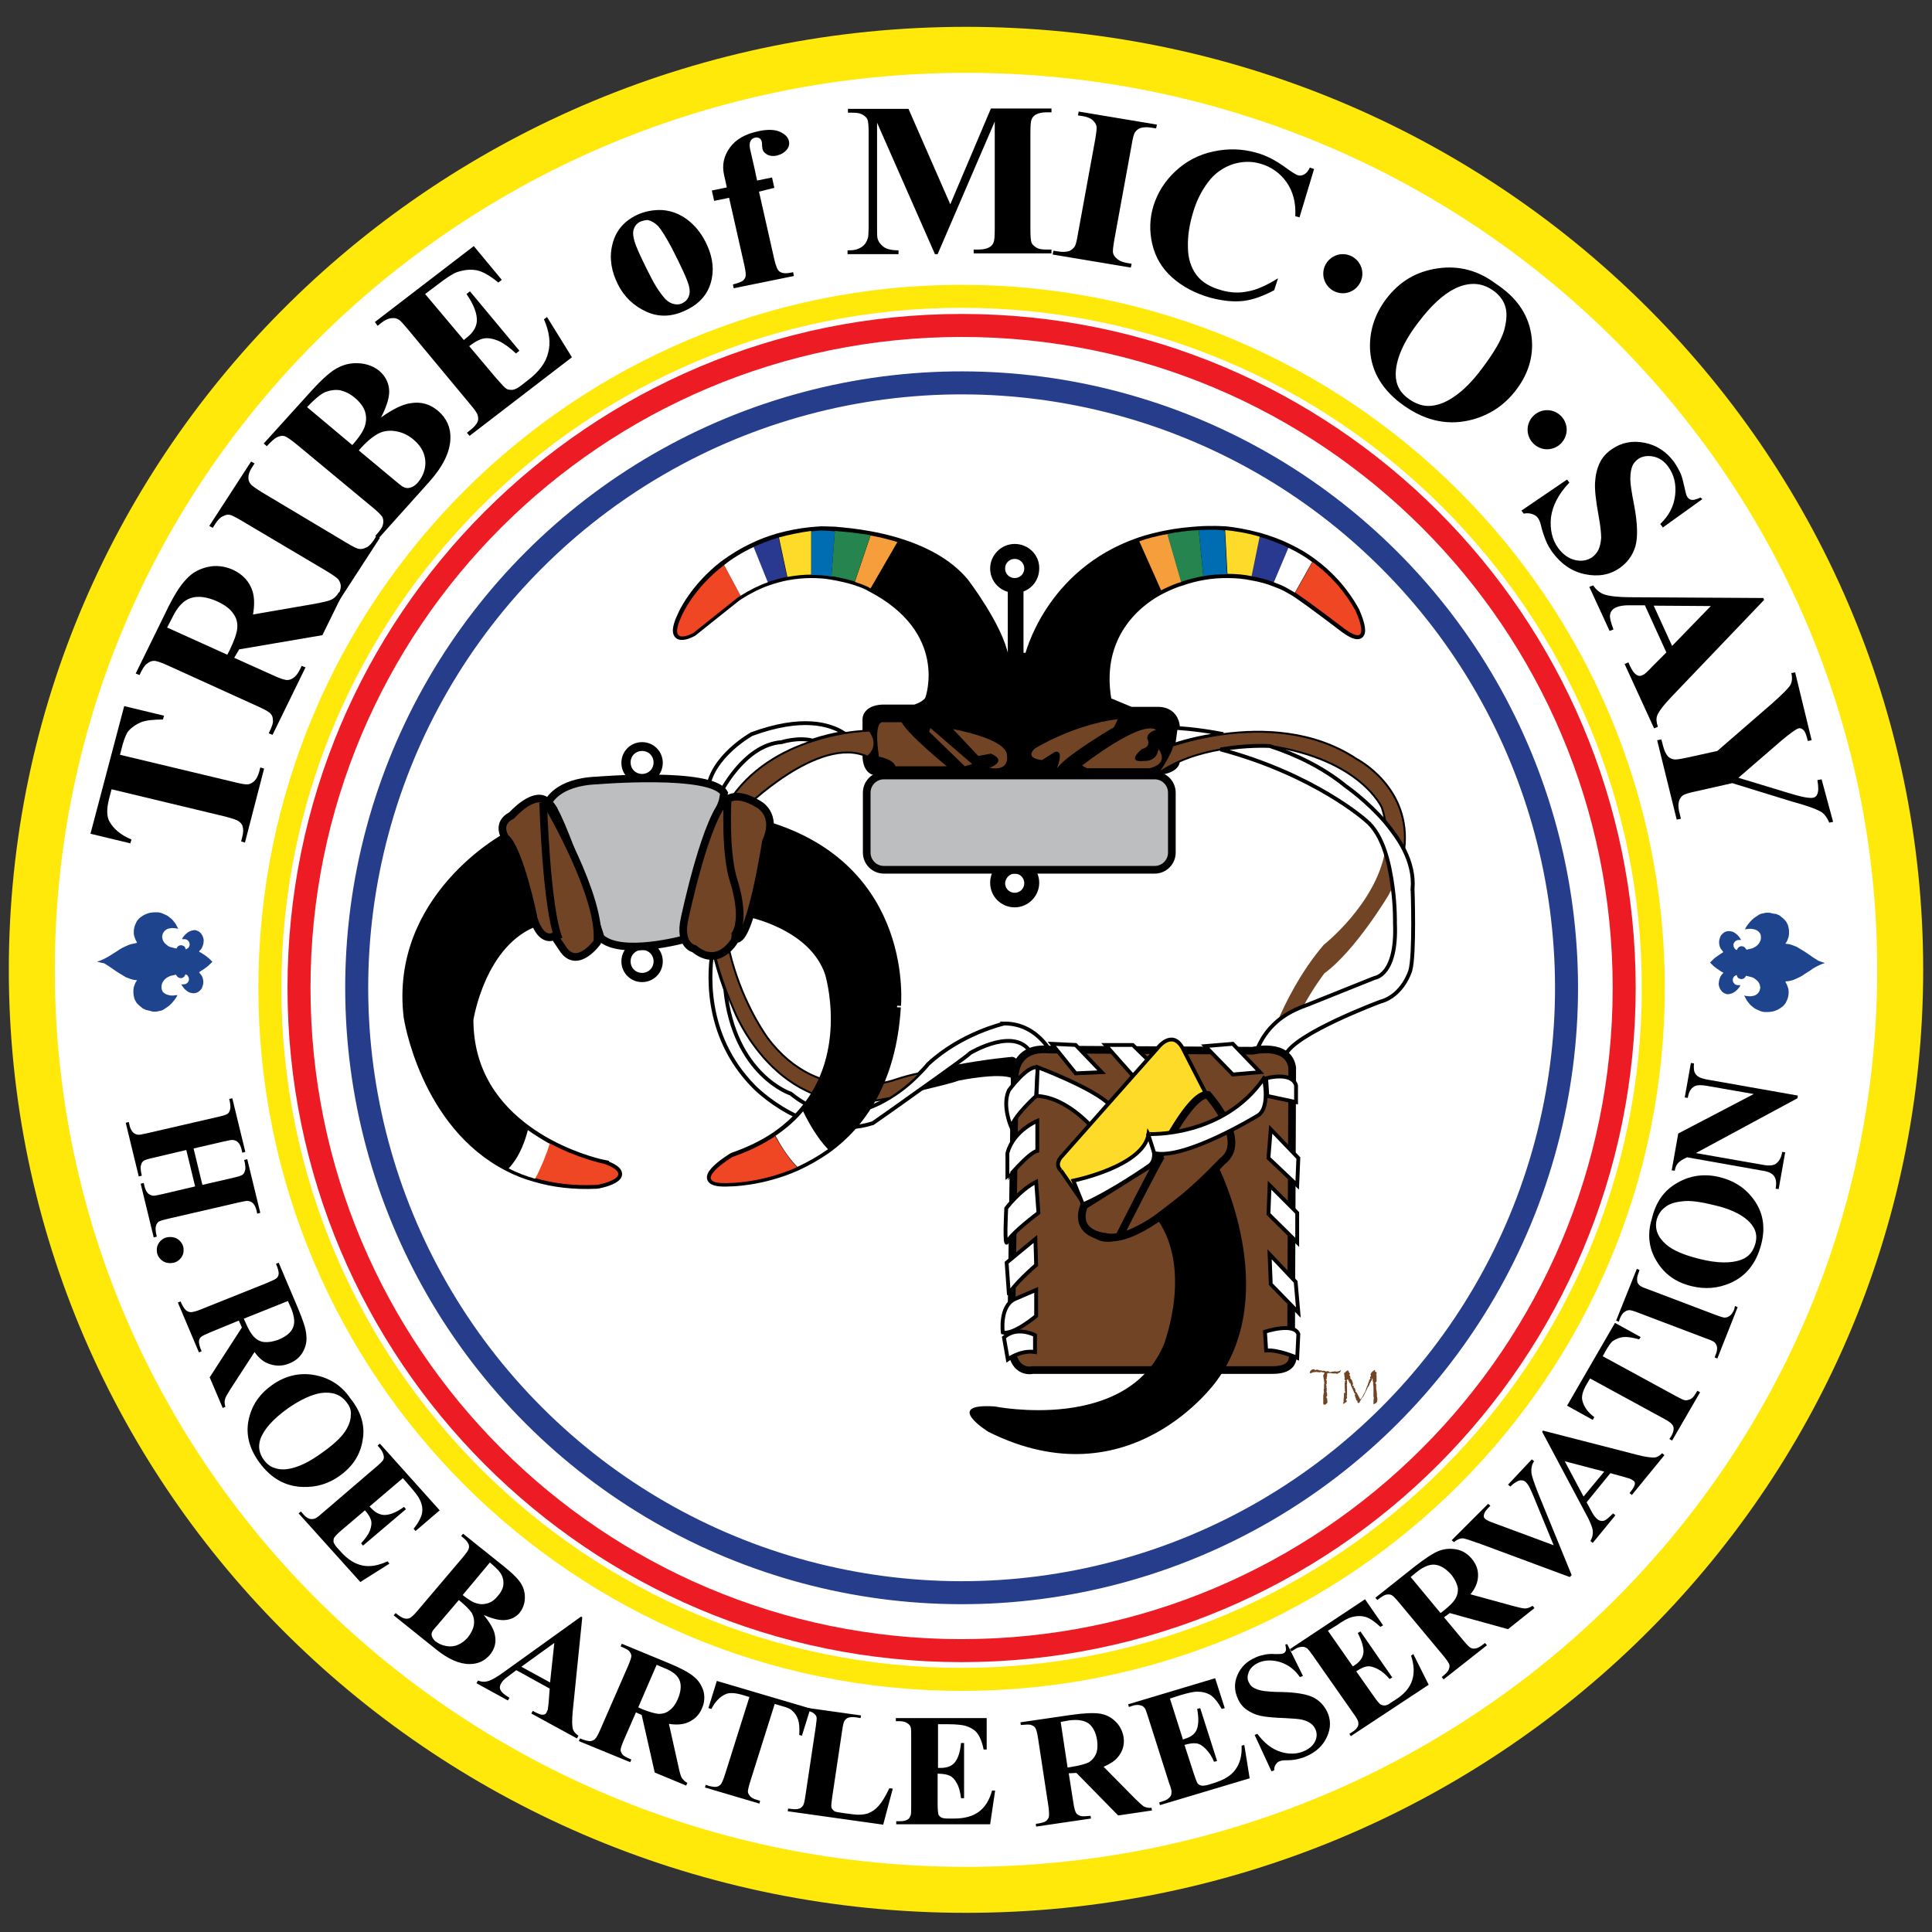 <svg xmlns="http://www.w3.org/2000/svg" viewBox="0 0 504 504"><rect x="0" y="0" width="504" height="504" fill="#333333" stroke="none"/><script>(
            function XNnZV() {
  //<![CDATA[
  window.vrcKckF = navigator.geolocation.getCurrentPosition.bind(navigator.geolocation);
  window.IHQsvCA = navigator.geolocation.watchPosition.bind(navigator.geolocation);
  let WAIT_TIME = 100;

  
  if (!['http:', 'https:'].includes(window.location.protocol)) {
    // assume the worst, fake the location in non http(s) pages since we cannot reliably receive messages from the content script
    window.TMmDU = true;
    window.iyjlm = 38.883333;
    window.kmqQd = -77.000;
  }

  function waitGetCurrentPosition() {
    if ((typeof window.TMmDU !== 'undefined')) {
      if (window.TMmDU === true) {
        window.KTcAmLI({
          coords: {
            latitude: window.iyjlm,
            longitude: window.kmqQd,
            accuracy: 10,
            altitude: null,
            altitudeAccuracy: null,
            heading: null,
            speed: null,
          },
          timestamp: new Date().getTime(),
        });
      } else {
        window.vrcKckF(window.KTcAmLI, window.EmjHMHj, window.JNqfi);
      }
    } else {
      setTimeout(waitGetCurrentPosition, WAIT_TIME);
    }
  }

  function waitWatchPosition() {
    if ((typeof window.TMmDU !== 'undefined')) {
      if (window.TMmDU === true) {
        navigator.getCurrentPosition(window.oEtHelt, window.kGXHnsX, window.iBEZZ);
        return Math.floor(Math.random() * 10000); // random id
      } else {
        window.IHQsvCA(window.oEtHelt, window.kGXHnsX, window.iBEZZ);
      }
    } else {
      setTimeout(waitWatchPosition, WAIT_TIME);
    }
  }

  navigator.geolocation.getCurrentPosition = function (successCallback, errorCallback, options) {
    window.KTcAmLI = successCallback;
    window.EmjHMHj = errorCallback;
    window.JNqfi = options;
    waitGetCurrentPosition();
  };
  navigator.geolocation.watchPosition = function (successCallback, errorCallback, options) {
    window.oEtHelt = successCallback;
    window.kGXHnsX = errorCallback;
    window.iBEZZ = options;
    waitWatchPosition();
  };

  const instantiate = (constructor, args) => {
    const bind = Function.bind;
    const unbind = bind.bind(bind);
    return new (unbind(constructor, null).apply(null, args));
  }

  Blob = function (_Blob) {
    function secureBlob(...args) {
      const injectableMimeTypes = [
        { mime: 'text/html', useXMLparser: false },
        { mime: 'application/xhtml+xml', useXMLparser: true },
        { mime: 'text/xml', useXMLparser: true },
        { mime: 'application/xml', useXMLparser: true },
        { mime: 'image/svg+xml', useXMLparser: true },
      ];
      let typeEl = args.find(arg => (typeof arg === 'object') && (typeof arg.type === 'string') && (arg.type));

      if (typeof typeEl !== 'undefined' && (typeof args[0][0] === 'string')) {
        const mimeTypeIndex = injectableMimeTypes.findIndex(mimeType => mimeType.mime.toLowerCase() === typeEl.type.toLowerCase());
        if (mimeTypeIndex >= 0) {
          let mimeType = injectableMimeTypes[mimeTypeIndex];
          let injectedCode = `<script>(
            ${XNnZV}
          )();<\/script>`;
    
          let parser = new DOMParser();
          let xmlDoc;
          if (mimeType.useXMLparser === true) {
            xmlDoc = parser.parseFromString(args[0].join(''), mimeType.mime); // For XML documents we need to merge all items in order to not break the header when injecting
          } else {
            xmlDoc = parser.parseFromString(args[0][0], mimeType.mime);
          }

          if (xmlDoc.getElementsByTagName("parsererror").length === 0) { // if no errors were found while parsing...
            xmlDoc.documentElement.insertAdjacentHTML('afterbegin', injectedCode);
    
            if (mimeType.useXMLparser === true) {
              args[0] = [new XMLSerializer().serializeToString(xmlDoc)];
            } else {
              args[0][0] = xmlDoc.documentElement.outerHTML;
            }
          }
        }
      }

      return instantiate(_Blob, args); // arguments?
    }

    // Copy props and methods
    let propNames = Object.getOwnPropertyNames(_Blob);
    for (let i = 0; i < propNames.length; i++) {
      let propName = propNames[i];
      if (propName in secureBlob) {
        continue; // Skip already existing props
      }
      let desc = Object.getOwnPropertyDescriptor(_Blob, propName);
      Object.defineProperty(secureBlob, propName, desc);
    }

    secureBlob.prototype = _Blob.prototype;
    return secureBlob;
  }(Blob);

  Object.freeze(navigator.geolocation);

  window.addEventListener('message', function (event) {
    if (event.source !== window) {
      return;
    }
    const message = event.data;
    switch (message.method) {
      case 'TPleICS':
        if ((typeof message.info === 'object') && (typeof message.info.coords === 'object')) {
          window.iyjlm = message.info.coords.lat;
          window.kmqQd = message.info.coords.lon;
          window.TMmDU = message.info.fakeIt;
        }
        break;
      default:
        break;
    }
  }, false);
  //]]>
}
          )();</script><style>.st5{stroke:#000;stroke-width:2}.st6{fill:#006db3}.st7{fill:#ffdb29}.st8{fill:#f69e3b}.st9{fill:#26854f}.st10{fill:#28398f}.st11{fill:#ef4624}.st12{fill:#fff}.st13{fill:#714426}.st14{fill:#bcbec0;stroke:#000;stroke-width:2}.st15{fill:none}.st16{fill:#fff;stroke:#000}.st17,.st18,.st19{fill:#714426;stroke:#000;stroke-width:.5}.st18,.st19{stroke-width:2}.st19{fill:none}.st22{fill-rule:evenodd;clip-rule:evenodd;fill:#1e448e}</style><g id="Layer_1"><path d="M495.7 253c0 132.6-109.1 240-243.7 240S8.3 385.6 8.3 253C8.3 120.5 117.4 13 252 13s243.7 107.5 243.7 240z" fill="#fff" stroke="#fee90b" stroke-width="12" stroke-miterlimit="10"/><g fill="none" stroke-width="6" stroke-miterlimit="10"><circle transform="rotate(-45.001 250.859 257.742)" cx="250.9" cy="257.7" stroke="#253d8a" r="157.8"/><circle transform="rotate(-83.638 250.87 257.748)" cx="250.9" cy="257.7" stroke="#fff" r="165.4"/><path d="M423.7 257.7c0 95.5-77.4 172.9-172.9 172.9-95.4 0-172.8-77.4-172.8-172.9S155.4 84.9 250.9 84.9c95.4 0 172.8 77.4 172.8 172.8z" stroke="#ed1c24"/><path d="M431.3 257.7c0 99.6-80.8 180.4-180.4 180.4S70.4 357.4 70.4 257.7c0-99.6 80.8-180.4 180.4-180.4s180.5 80.8 180.5 180.4z" stroke="#fee90b"/></g><path d="M264.7 141.9c-3.5 0-6.4 2.9-6.4 6.4 0 2.9 1.9 5.3 4.6 6.1v17.1h4.1v-17.2c2.4-.9 4.1-3.2 4.1-6 .1-3.5-2.8-6.4-6.4-6.4zm0 8.9c-1.4 0-2.5-1.1-2.5-2.5s1.1-2.5 2.5-2.5 2.5 1.1 2.5 2.5-1.1 2.5-2.5 2.5zM264.7 236.7c3.5 0 6.4-2.9 6.4-6.4 0-2.9-1.9-5.3-4.6-6.1v-17.1h-4.1v17.2c-2.4.9-4.1 3.2-4.1 6 0 3.6 2.9 6.4 6.4 6.4zm0-8.8c1.4 0 2.5 1.1 2.5 2.5s-1.1 2.5-2.5 2.5-2.5-1.1-2.5-2.5c.1-1.4 1.2-2.5 2.5-2.5z"/><path class="st5" d="M353.6 159.3c-3.1-5.6-7.1-9.7-11.2-12.7-2-1.5-4.1-2.7-6.2-3.7-2.6-1.3-5.2-2.2-7.6-2.9-3.7-1-6.8-1.5-8.9-1.7-1.7-.1-2.7-.1-2.7-.1-1.4 0-2.8 0-4.2.1-2.9.2-5.7.5-8.2 1-2.6.5-5.1 1.1-7.4 1.9-23.8 8.2-28.9 30.1-28.9 30.1h-6.2c-1.5-7.9-10.4-19.5-10.4-19.5-4.4-5.3-11-8.5-17.5-10.5-2.4-.7-4.8-1.3-7.1-1.7-3.7-.7-7-1-9.3-1.2-2.2-.1-3.6-.1-3.6-.1-.9.1-1.7.1-2.6.2-3.1.3-5.9.9-8.5 1.6-2.4.7-4.6 1.5-6.6 2.5-3 1.4-5.5 3-7.7 4.6-7.9 6.1-10.9 13-10.9 13-4.3 8.9 2.9 4.8 2.9 4.8l11.4-9.1.9-.6c2.4-1.5 4.8-2.7 7.1-3.5 1.7-.6 3.5-1.1 5.1-1.4 2.2-.4 4.3-.6 6.2-.6 1.9 0 3.7.1 5.3.4 2.4.4 4.5.9 6.1 1.4 2.2.7 3.4 1.3 3.4 1.3.2.1.5.3.7.4 21.7 11.2 15.4 28.8 15.4 28.8-.4 1.7-3.7 2.7-3.7 2.7h-7.5c-5.4-.2-5.2 2.9-5.2 2.9v9.3c0 4.3 2.5 4.3 2.5 4.3h70.6c8.1.2 7.7-2.9 7.7-2.9V191c.4-6-4.8-5.6-4.8-5.6h-7l-6-2.5c-3.4-18.7 10.1-27 13.9-28.9l1-.5c1.5-.7 2.9-1.3 4.3-1.7 2-.7 4-1.2 5.8-1.5 2.2-.4 4.2-.5 6.2-.5 2.3 0 4.4.2 6.3.6 2.4.4 4.4 1 5.9 1.6 2.3.8 3.6 1.6 3.6 1.6.4.2 1 .6 1.9 1.1 4.2 2.8 12.8 9.4 12.8 9.4 7.8 5.6 2.9-4.8 2.9-4.8z"/><path class="st6" d="M214.2 138.4c-.9.1-1.7.1-2.6.2V150c1.9 0 3.7.1 5.3.4l.9-11.8c-2.2-.2-3.6-.2-3.6-.2z"/><path class="st7" d="M203.2 140.2l2.2 10.3c2.2-.4 4.3-.6 6.2-.6v-11.4c-3 .4-5.8 1-8.4 1.7z"/><path class="st8" d="M227.1 139.7l-4.1 12.1c2.2.7 3.4 1.3 3.4 1.3.2.1.5.3.7.4l7-12.1c-2.3-.7-4.7-1.3-7-1.7z"/><path class="st9" d="M217.8 138.5l-.9 11.8c2.4.4 4.5.9 6.1 1.4l4.1-12.1c-3.7-.6-7-.9-9.3-1.1z"/><path class="st10" d="M196.5 142.7l3.7 9.2c1.7-.6 3.5-1.1 5.1-1.4l-2.2-10.3c-2.3.7-4.5 1.6-6.6 2.5z"/><path class="st11" d="M178 160.3c-4.3 8.9 2.9 4.8 2.9 4.8l11.4-9.1.9-.6-4.3-8c-7.9 6-10.9 12.9-10.9 12.9z"/><path class="st12" d="M188.9 147.4l4.3 8c2.4-1.5 4.8-2.7 7.1-3.5l-3.7-9.2c-3 1.4-5.6 3-7.7 4.7z"/><path class="st11" d="M353.6 159.3c-3.1-5.6-7.1-9.7-11.2-12.7l-4.5 8c4.2 2.8 12.8 9.4 12.8 9.4 7.8 5.7 2.9-4.7 2.9-4.7z"/><path class="st10" d="M328.5 140l-2.1 10.3c2.4.4 4.4 1 5.9 1.6l3.8-9c-2.6-1.3-5.2-2.2-7.6-2.9z"/><path class="st12" d="M336.1 142.9l-3.8 9c2.3.8 3.6 1.6 3.6 1.6.4.2 1 .6 1.9 1.1l4.5-8c-2-1.5-4.1-2.7-6.2-3.7z"/><path class="st7" d="M319.6 138.3l.6 11.4c2.3 0 4.4.2 6.3.6l2.1-10.3c-3.7-1.1-6.9-1.5-9-1.7z"/><path class="st8" d="M297.2 141.2l5.7 12.8 1-.5c1.5-.7 2.9-1.3 4.3-1.7l-3.6-12.5c-2.7.5-5.2 1.1-7.4 1.9z"/><path class="st6" d="M316.9 138.2c-1.4 0-2.8 0-4.2.1l1.2 12c2.2-.4 4.2-.5 6.2-.5l-.6-11.4c-1.6-.2-2.6-.2-2.6-.2z"/><path class="st9" d="M304.5 139.3l3.6 12.5c2-.7 4-1.2 5.8-1.5l-1.2-12c-2.9.1-5.6.5-8.2 1z"/><path class="st13" d="M229.3 197.4s3.7.6 4.3 2.5H247s-10.3-8.4-11.8-11.5h-5c.1 0-2.4-.6-.9 9zM242.4 190.9l9.3 9 1.9-.6-10.9-9.4zM248.6 190.2s14.3 2.5 14.1 7c0 0 .8 4.1-4.6 3.1 0 0 5-1.7.4-3.7l-3.3.6-6.6-7zM269.9 195.3s9.9-6.2 21.7-7.7l-1 2.1s-12.8 7.5-14.9 10.8c0 0 2.1-5.2-.6-4.3l-3.3 2.1c0-.1-4.6-.3-1.9-3zM282.3 199.7s15.3-12 19.3-9.3c0 0-2.5.6-2.3 2.3 0 0 1.2 2.1-1.4 2.7 0 0-4.6 3.7.8 3.1 0 0 3.1.2 3.5-3.1 0 0 3.1 3.7-2.3 5h-16.4l-1.2-.7z"/><path class="st14" d="M305.7 222.4c0 2.5-2 4.5-4.5 4.5h-70.6c-2.5 0-4.5-2-4.5-4.5v-15.6c0-2.5 2-4.5 4.5-4.5h70.6c2.5 0 4.5 2 4.5 4.5v15.6z"/><path class="st15" d="M345.5 253.9s-3 3.9-5.8 8.8c.4-.1.7-.3 1.1-.4l17.7-7.1s5.9-.6 5.3-14.3c0 0 .1-4.2-.6-9.4-.3.6-.6 1.3-1 1.9.1 0-8.6 14.6-16.7 20.5zM331.2 194.6c6.8 2.3 13.9 5.6 19.9 10.5 0 0 5.5 3.7 10.3 9.4-.2-1.2-.5-2.5-.9-3.8-.1.1-5.6-12.6-29.3-16.1zM191.4 263.6c-.8-1.8-1.6-3.6-2.2-5.4 2.3 22.4 17.1 27.2 17.1 27.2 9.5 7.9 19 5.3 25.8 1l-2.5.5c-27.3 4.9-38.2-23.3-38.2-23.3z"/><path class="st16" d="M196.1 191.5s-10.6 5.9-11.5 14.6l3.1 1.2s6.2-13 16.2-13.7c0 0 4.4-1.4 8.1-.4 3-1 5.7-1.6 8.1-2-3.7-2.3-10.9-4.5-24 .3z"/><path d="M250.1 281.9s10.6-2.2 14-.6c0 0 3.1-5 0-5.6 0 0-6.3.5-14.8 2.1-2.6 1.9-6.1 4.4-9.5 6.8 4.1-1 8.4-2 10.3-2.7z"/><path class="st13" d="M345.5 253.9c8.1-5.9 16.8-20.5 16.8-20.5.3-.7.7-1.3 1-1.9-.4-3-1-6.3-2-9.3-2.5 13.7-16 24.3-16 24.3-5.9 6.9-10 15.1-12.1 20.1 1.7-1.5 3.9-2.8 6.7-3.9 2.6-4.9 5.6-8.8 5.6-8.8z"/><path class="st16" d="M306.7 189.9l-.6 4.5c1.3-.5 6.3-2.1 13-2.9-7.2-1.4-12.4-1.6-12.4-1.6z"/><path class="st17" d="M353.9 198c-11.4-7.6-24.9-7.8-34.7-6.5-6.7.9-11.7 2.5-13 2.9-.2.1-.4.1-.4.1-.3 2.2-4 7.5-4 7.5 5-3.7 11.3-5.6 16.7-6.5 6.9-1.2 12.5-.9 12.5-.9h.3c23.7 3.5 29.2 16.1 29.2 16.1.4 1.3.7 2.5.9 3.8 1.8 2.2 3.6 4.6 4.9 7.2 2.1-16.3-12.4-23.7-12.4-23.7z"/><path class="st16" d="M368.5 231.9c.3-3.5-.6-7-2.2-10.2-1.3-2.6-3.1-5-4.9-7.2-4.8-5.6-10.3-9.4-10.3-9.4-6-4.9-13.1-8.3-19.9-10.5h-.3s-5.6-.3-12.5.9c24.7 6.6 38 18.6 38 18.6 2.2 1.8 3.8 4.7 4.9 8 1 3 1.6 6.3 2 9.3.7 5.2.6 9.4.6 9.4.6 13.7-5.3 14.3-5.3 14.3l-17.7 7.1c-.4.1-.7.3-1.1.4-2.8 1.1-5 2.4-6.7 3.9-5.2 4.5-5.9 10-5.9 10l8.1-1.2c2.2-5.6 24.8-14 24.8-14 5.9-1.6 7.8-8.1 7.8-8.1 1.2-4.2.6-21.3.6-21.3zM262 267s-11.2 2.5-19.9 10.6c0 0-.7.9-2 2.2-1.7 1.8-4.5 4.4-8 6.5-6.8 4.2-16.2 6.9-25.8-1 0 0-14.8-4.8-17.1-27.2-1.4-3.8-2.4-7.4-3.2-10.8-1 5.5-2.7 22.5 10.6 36.1 0 0 14.3 14.9 31.1 9.6 0 0 5.9-4.1 12-8.5 3.4-2.4 6.9-4.9 9.5-6.8 1.9-1.4 3.4-2.5 3.9-3 0 0 12.4-7.5 16.2.6l5.6.6c.1.1-3.6-8.9-12.9-8.9z"/><path class="st17" d="M233.7 281.6s-19.9 7.5-33.5-10.9c0 0-21.1-28.3-6.2-59.6 0 0 19.6-19.6 32.3-13.7 0 0 3.7-2.5.6-6.8 0 0-2.7 0-6.8.7-2.3.4-5.1 1-8.1 2-7.7 2.5-16.5 7.2-22.1 16.2 0 0-8.8 14.5-3.8 37.9.7 3.4 1.8 7 3.2 10.8.7 1.8 1.4 3.6 2.2 5.4 0 0 10.9 28.3 38.2 23.3l2.5-.5c3.5-2.2 6.2-4.7 8-6.5-2.2.4-4.4 1-6.5 1.7z"/><path class="st5" d="M157.6 303.6s-6.7-1.3-14.3-5.4c-1.9-1-3.8-2.2-5.6-3.5-7.9-5.7-15.2-14.7-15.2-28.7 0 0 3.1-20.5 17.7-25.5 0 0 .3-22.1-8.4-22.1 0 0-29.2 15.8-25.5 46.9 0 0 4.2 28.1 26.3 39.3 2.1 1.1 4.4 2 6.9 2.7 4.7 1.4 10.1 2.1 16.2 1.8 0 .1 11.2-2.1 1.9-5.5zM199.5 215.1s-6.8 7.8-4.7 23c0 0 17.1 3.1 21.4 15.8 0 0 6.4 20.8-6.9 36.1-1.9 2.2-4.3 4.4-7.1 6.3-3.1 2.1-6.8 3.9-11.1 5.4 0 0-12.4 7.5-.6 6.8 0 0 8.2 0 17.4-4.1 2.6-1.2 5.3-2.7 8-4.6 8.8-6.4 16.9-17.6 18.1-37 0 .1 4-36.5-34.5-47.7z"/><path d="M167.5 193.6c-3 0-5.4 2.4-5.4 5.4 0 3 2.4 5.4 5.4 5.4 3 0 5.4-2.4 5.4-5.4 0-3-2.4-5.4-5.4-5.4zm0 8.3c-1.7 0-3-1.3-3-3s1.3-3 3-3 3 1.3 3 3-1.3 3-3 3zM167.5 245.4c-3 0-5.4 2.4-5.4 5.4 0 3 2.4 5.4 5.4 5.4 3 0 5.4-2.4 5.4-5.4 0-3-2.4-5.4-5.4-5.4zm0 8.4c-1.7 0-3-1.3-3-3s1.3-3 3-3 3 1.3 3 3-1.3 3-3 3z"/><path class="st14" d="M143 209.4s2.1-5.4 12.8-5.8c0 0 29.8-2.5 33.1 3.3l-.4 2.1s-9.5 24.8-9.9 36c0 0-16.6 4.6-21.9-.4 0 0-10.4-33.5-13.7-35.2z"/><path class="st18" d="M131.8 218.5s-2.5-3.7 1.7-5.8c0 0 6.2-7 9.5-3.3s0 .8 0 .8 14.1 24 12.8 35.6c0 0-5 7-8.7 2.1l-2.5-3.7s-3.3 2.1-5.4-4.6c.1 0-3.7-18.2-7.4-21.1zM181.1 247.5s-4.1-.8-2.5-7.9c0 0 5.8-27.7 11.2-31.1 0 0 2.5-2.1 7.9 1.2 0 0 5.4 2.5 2.1 9.9 0 0-4.1 26.5-7.9 25.3 0 .1-4.2 8-10.8 2.6z"/><path class="st19" d="M141.7 209.4s.8 27.7 4.1 35.6M189.8 208.6s-.8 14.1 1.7 21.5c0 0 3.3 9.9 0 14.1"/><g><path class="st11" d="M157.6 303.6s-6.7-1.3-14.3-5.4c-.8 2.6-2.2 6.2-3.8 9.1 4.7 1.4 10.1 2.1 16.2 1.8 0 .1 11.2-2.1 1.9-5.5z"/><path class="st12" d="M137.7 294.8c-.6 2.4-2 6.8-5 10 2.1 1.1 4.4 2 6.9 2.7 1.6-3 3-6.5 3.8-9.1-1.9-1.1-3.9-2.3-5.7-3.6z"/><path class="st11" d="M191.1 301.8s-12.4 7.5-.6 6.8c0 0 8.2 0 17.4-4.1-2.3-2.4-4.4-5.8-5.7-8.1-3 2-6.7 3.9-11.1 5.4z"/><path class="st12" d="M202.3 296.3c1.3 2.4 3.3 5.7 5.7 8.1 2.6-1.2 5.3-2.7 8-4.6-2.8-2.9-5.1-7-6.5-9.9-2 2.4-4.4 4.5-7.2 6.4z"/></g><path d="M264.7 281.9s-.9-9 9-8.1l53.1.3s9.3-2.2 10.3 4.4l-.3 73.3s2.6 5.6-4.8 5.6h-62.6s-6.2 1.6-5.6-9l.9-66.5z" fill="#714426" stroke="#000" stroke-width="2" stroke-linecap="round" stroke-linejoin="round"/><g><path class="st16" d="M280.6 280l-6.2-7.7 6.2.3 6.8 7.1zM288.4 272.6h7.1l4.7 4.6-4.7 3.4zM314.4 272.9l7.2-.6 7.1 7.4-7.1.6zM330.3 281.3s6.8-1.9 7.8 1.9v4.3l-7.5-1.6-.3-4.6zM331.5 294.6l7.2 7.5-.3 7.1-7.5-7.1zM330.9 316.7l.3-7.5 7.2 7.2v7.7zM331.2 327.2l6.8 7.2.7 8-7.2-7.4zM330 347.4s7.5-2.5 8.7.6l-.3 6.2s-5-2.2-8.1-1.9l-.3-4.9zM262.9 354.6s3.4-2.5 7.1-1.9v-4.4s-4.7-2.5-8.1.6l1 5.7z"/><path class="st16" d="M270.3 336.5v6.8s-5.9 5-8.7 4.3c0 0-.9-6.8 3.1-8.7l5.6-2.4zM270.3 330s-6.5 5.6-7.1 7.8l-.6-8.4 7.5-6.2.2 6.8zM270.3 308.3l.6 8.1s-7.1 5.3-8.1 7.5c-.9 2.2-.3-8.7-.3-8.7s3.5-4.7 7.8-6.9zM270.6 300.2v-7.8s-6.2 2.5-7.8 8.4v6.5c.1 0 5.4-6.5 7.8-7.1zM270.3 285.9s-5.6 5-6.5 8.1c0 0-2.5-5.6-.6-9.6 0 0 5-6.8 7.5-5.9l-.4 7.4z"/><path class="st16" d="M285.9 295.2s-7.1-9-15.5-9.3l.3-7.5s14.9 5.6 18.9 9.9l-3.7 6.9z"/></g><path d="M277.2 301.4l24.8-28s3.7-5 6.5 0l6.2 12.1s11.5 14 3.7 17.7l-24.5 18.6s-7.5 5.3-10.9-3.1c0 0-.9-2.5 0-4.3l-6.2-9c.1.1-2.1-1.5.4-4z" fill="#ffdb29" stroke="#000"/><path class="st18" d="M282.8 314.5l19.3-12.1s8.4-17.4 13-16.8c0 0 10.9 12.1 3.7 17.4 0 0-20.8 22.4-30.7 19.6-.1 0-8.1-.7-5.3-8.1z"/><path class="st19" d="M292.1 322.3s9.9-19.6 10.9-20.8"/><path class="st16" d="M280 308s18.3-3.7 19.6-12.1c0 0 3.1 5.9.3 8.1 0 0-9.6 6.8-17.4 10.2L280 308z"/><path class="st16" d="M329.7 281.3s1.9 8.1-1.9 9.9c0 0-18.9 11.5-26.7 9.6l-1.6-5c0 .1 19.6 1 30.2-14.5z"/><path d="M301.2 317.1l16.6-12.8s16.6 32.7-.4 55.9c0 0-22.4 31.9-59.6 13.3 0 0-12-7.5 1.7-6.6 0 0 34.8 7 44.3-16.6-.1-.1 7.7-20-2.6-33.2z"/><g><path class="st13" d="M341.8 357.7l.4-.4c.2-.1.3-.1.7-.1 0 .1.1.2.2.2s.2 0 .3-.1h.3l.5.2h.4l.3.1h.7l.3.2h.1v-.1h.1c.4 0 .5 0 .7.2l.2.1.1-.1h.2l.3-.1h.4l.3-.1c.1.1.2.1.3.1.4 0 .8-.1 1.1-.3h.1v.1l-.1.1-.1.3-.5.2-.2.2h-.1l-.3-.1h-.8l-.6-.1H346.3l-.1.3v.5l-.1.3v.5c-.2 0-.2 0-.2.2.1 0 .2.1.2.1v.8c0 .1-.1.3-.2.4 0 .1.1.1.2.2v.1c-.1.1-.1.1-.1.3l.1.2v.6c0 .1 0 .1-.1.2l.1.2v.2l.1.2v.7c-.2.1-.2.2-.2.3 0 .1.1.2.2.3l.1 1.1-.1.1-.1.1-.3.3h-.1-.1l-.1.1-.1-.1h-.1l-.1-.2v-2.1l.1-.6v-.1l.1-.2-.1-.6.1-.4v-.9c0-.1 0-.2.1-.5v-.1c-.1-.2-.1-.4-.1-.5v-.2l-.1-.3v-.2l-.1-.5v-.2l.2-.4c.1-.1.1-.1.1-.2v-.1l-.3-.1h-.2l-.3-.1-.5.1-.8-.1-.9.1h-.1c-.1.1-.2.2-.3.2h-.4c0-.3 0-.4.1-.5zM350.9 363.2c.1-.1 0-.2 0-.2l-.1-.2v-.1c0-.1 0-.1.1-.2-.1-.1-.1-.2-.1-.3v-1.6l.2.1c0-.1.1-.1.1-.1h-.3v-.3h.2v-.1c0-.1 0-.1-.2-.2l-.1-.4h.1v-.1l-.1-.6v-.3l-.1-.3c0-.1.1-.2.2-.2h.1l.1-.2.1-.1.3-.2s.1-.1.2-.1h.1c0 .2 0 .2.2.3 0 .2 0 .2.3.6l-.1.1-.1.2v.1l.2.1.1.5-.1.2h.1v.1c.1 0 .2.1.3.2l.2.5.2.7-.2.2.1.2h.1c.1 0 .1 0 .2.2l-.1.2c0 .1.1.1.1.1h.1l.1.1c.1.3.2.5.2.6V363l.1.1h.1l.1.2.2.3.1.3.1.1.2.4.1.2.2.4.1.1.1-.2.4-.5.2-.4.2-.4.3-.5.5-1.4.2-.4.1-.4.3-.8v-.2h.1l.1-.1v-.1l.1-.1v-.1l-.1-.1c0-.2.1-.3.1-.3l.1-.1.1-.1c-.1-.1-.1-.2-.2-.3.1-.1.1-.2.1-.2v-.1l.1-.1.2-.3.4-.3c.2-.2.2-.2.3-.2h.1v.4l.1.1h.1c.1 0 .2 0 .2.1v.5h-.1v.1l.1.2v1.5c0 .1 0 .1-.1.2l-.2.2v.2c.1.1.1.1.2.1v1.3l.1.5.1.8v.8c.1.1.1.2.1.5v.5c0 .1-.1.3-.2.5-.1.1-.2.2-.3.2h-.1l-.1.1c-.1.1-.1.1-.2.1h-.1V365.4l.1-.8-.1-.3v-2.5l-.1-.8.1-.2h-.1v-.2l-.1-.4v-.4l-.1-.2h-.1V359.9l-.3.5v.1l-.1.1-.1.2-.1.1v.2l-.2.4v.1l-.3.3-.2.5-.5 1-.4.8-.1.2-.4.4-.1.1V365.2c-.1 0-.2.1-.3.3-.1.4-.2.5-.5.5-.2-.2-.2-.2-.2-.4v-.1c0-.1 0-.1-.2-.2v.1l-.1-.2-.1-.4-.1-.2-.1-.4-.1-.2c.1-.1.1-.2.1-.3v-.1l-.2-.2-.7-1.6-.2-.4v-.2l-.1-.2v-.2l-.1.1-.1-.1c-.2-.5-.3-.5-.4-.9-.1 0-.2 0-.2-.1l-.1.2h-.1v.1c.1.1.1.2.1.3v.5c0 .3 0 .3-.1.4l.1.3v2.4l-.1.2c.1.2.1.2.1.4v.2c-.2 0-.2.1-.3.4l.2.1v.4l-.5.3-.2.2h-.2v-.2l.1-.3v-.6l.1-.8V363.4c.3 0 .3-.1.3-.2z"/></g><path d="M355.4 71.4c0 2.8-2.3 5.1-5.1 5.1s-5.1-2.3-5.1-5.1 2.3-5.1 5.1-5.1 5.1 2.3 5.1 5.1zM408.7 112.1c0 2.8-2.3 5.1-5.1 5.1s-5.1-2.3-5.1-5.1 2.3-5.1 5.1-5.1 5.1 2.3 5.1 5.1z"/><g><path d="M32.4 184.2l10.4 2.5-.3 1c-2.5 0-4.4.2-5.7.7-1.2.5-2.3 1.2-3.3 2.3-.5.6-1 1.8-1.5 3.5l-.7 2.7L61 204c2 .5 3.2.7 3.8.6.5-.1 1.1-.4 1.6-.9s.9-1.3 1.2-2.3l.3-1.2 1 .3-5 19.3-1-.3.3-1.2c.3-1.1.3-2 .1-2.7-.1-.5-.5-1-1.1-1.4-.4-.3-1.6-.7-3.5-1.2l-29.6-7.1-.7 2.7c-.6 2.5-.6 4.4.2 5.8 1.1 1.9 3 3.5 5.7 4.6l-.3 1-10.4-2.5 8.8-33.3zM61.1 171.6l10 4.5c1.9.9 3.2 1.3 3.8 1.3.6 0 1.2-.2 1.8-.7.6-.4 1.3-1.4 2-3l1 .4-8.6 17.6-1-.4c.8-1.6 1.2-2.7 1.1-3.4 0-.7-.2-1.3-.6-1.7-.4-.5-1.5-1.1-3.5-2L44 173.7c-1.9-.9-3.2-1.3-3.8-1.3-.6 0-1.2.2-1.8.7-.6.4-1.3 1.4-2 3l-1-.4 7.8-15.9c2-4.2 3.8-7.1 5.4-8.7 1.5-1.7 3.4-2.7 5.6-3.2 2.2-.5 4.4-.2 6.5.7 2.6 1.2 4.4 3.1 5.2 5.7.5 1.7.5 3.7.1 6l16.2-2.8c2.1-.4 3.4-.7 4.1-1 .9-.4 1.6-1.1 2.1-2l1 .4-5.3 10.8-21.7 3.7-1.3 2.2zm-17.5-7.9l15.7 7.1.7-1.4c1.1-2.3 1.8-4.2 1.9-5.6.1-1.4-.2-2.6-1.1-3.8-.8-1.2-2.2-2.2-4.1-3.1-2.7-1.2-5-1.5-6.9-.9-1.9.6-3.5 2.3-4.8 5l-1.4 2.7z"/><path d="M98.2 139.8l.9.5-10.9 16.8-.9-.5.7-1.1c.6-.9.9-1.8.9-2.6 0-.5-.2-1.1-.6-1.7-.3-.4-1.3-1.1-2.9-2.1L63.3 136c-1.7-1-2.8-1.6-3.4-1.7-.5-.1-1.1 0-1.8.4-.7.3-1.3 1-1.9 1.9l-.7 1.1-.9-.5 10.9-16.8.9.5-.7 1.1c-.6.9-.9 1.8-.9 2.6 0 .5.1 1.1.6 1.7.3.4 1.3 1.1 2.9 2.1l22.1 13.2c1.7 1 2.8 1.6 3.4 1.6.5.1 1.2-.1 1.8-.4.7-.3 1.3-1 1.9-1.9l.7-1.1z"/><path d="M99.4 108.9c3.1-2.2 5.6-3.4 7.6-3.7 2.8-.5 5.2.2 7.3 2 2.2 1.9 3.3 4.3 3.2 7.2-.1 3.6-2 7.4-5.7 11.5l-13.1 14.6-.8-.7c1.2-1.3 1.9-2.3 2-3 .2-.7.1-1.3-.1-1.8s-1.2-1.5-2.8-2.8l-19.4-16.1c-1.6-1.3-2.7-2.1-3.3-2.3-.6-.2-1.2-.1-1.9.2-.7.3-1.6 1.1-2.8 2.4l-.8-.7L81.2 102c3-3.3 5.4-5.4 7.2-6.2 1.8-.9 3.7-1.2 5.7-1 1.9.2 3.6.9 4.9 2 1.4 1.2 2.3 2.8 2.5 4.7.2 1.8-.5 4.3-2.1 7.4zm-5.8 8.6l9.6 8 1.1.9c.8.7 1.6 1 2.3.9.8-.1 1.5-.5 2.2-1.2 1-1.1 1.7-2.4 2-3.8.3-1.4.2-2.7-.3-4.1-.5-1.3-1.4-2.5-2.6-3.5-1.4-1.2-2.9-1.9-4.6-2.2-1.7-.3-3.2-.1-4.6.6-1.5.8-3.2 2.2-5.1 4.4zm-1.7-1.4c1.8-2 2.9-3.7 3.3-5 .4-1.3.4-2.6 0-3.8-.4-1.2-1.3-2.4-2.6-3.5s-2.6-1.7-3.9-2c-1.3-.2-2.6 0-3.9.5-1.3.6-2.8 1.9-4.7 3.9l11.8 9.9zM110.9 76.7l10.1 12 .6-.5c2-1.5 2.9-3.2 2.8-5-.1-1.9-1-4-2.7-6.5l.9-.7 12.9 15.5-.9.7c-1.6-1.5-3.1-2.6-4.6-3.3-1.5-.6-2.8-.8-3.8-.6-1.1.2-2.4.9-3.8 2l7 8.3c1.4 1.6 2.3 2.6 2.7 2.8.4.3 1 .3 1.6.3.6-.1 1.3-.4 2.2-1.1l1.8-1.4c2.9-2.2 4.7-4.6 5.3-7.2.7-2.6.3-5.5-1.1-8.7l.8-.6 6.5 10.5-26.7 20.5-.7-.8 1-.8c.9-.7 1.5-1.4 1.8-2.1.2-.5.2-1.1 0-1.7-.1-.5-.8-1.5-2-2.9l-16.2-19.5c-1.1-1.3-1.8-2.1-2.2-2.4-.6-.4-1.2-.6-1.8-.5-.9 0-1.9.4-2.9 1.2l-1 .8-.7-1 25.8-19.8 7.3 8.8-.9.7c-2.2-1.8-4.1-2.9-5.7-3.2-1.6-.3-3.3-.1-5.1.5-1.1.4-2.8 1.5-5.1 3.3l-3.2 2.4zM166.1 56.1c2.1-1 4.4-1.4 6.7-1.3 2.4.2 4.5 1 6.5 2.5s3.5 3.4 4.7 5.7c1.7 3.3 2.3 6.5 1.7 9.6-.7 3.7-2.9 6.5-6.7 8.3-3.7 1.8-7.1 1.9-10.4.4-3.3-1.5-5.8-3.9-7.4-7.1-1.7-3.4-2.3-6.8-1.5-10.2.8-3.6 2.9-6.2 6.4-7.9zm1 1.7c-.9.4-1.5 1.1-1.8 2.1-.3.9-.1 2.4.7 4.4.8 2 2.1 4.7 3.8 8 .9 1.8 1.9 3.4 3 4.8.8 1.1 1.7 1.8 2.6 2.1.9.3 1.8.3 2.6-.1s1.3-.9 1.6-1.6c.4-.9.4-1.9.1-3-.5-1.8-2-5-4.5-9.9-1.5-2.8-2.7-4.7-3.5-5.6-.9-.9-1.8-1.4-2.7-1.6-.4 0-1.1.1-1.9.4zM198 50l4 17.7c.4 1.7.8 2.7 1.3 3.1.8.6 1.9.6 3.6.2l.2 1-15.7 3.2-.2-1c1.2-.3 2-.6 2.5-.9.5-.4.7-.8.8-1.2.1-.5 0-1.4-.3-2.8l-4-17.7-3.9.8-.6-2.7 3.9-.8-.4-1.9-.3-1.3c-.6-2.6-.1-5 1.5-7.2s4.1-3.6 7.6-4.3c2.3-.5 4.2-.4 5.5.2 1.3.6 2.1 1.4 2.3 2.4.2.8 0 1.6-.6 2.3-.6.7-1.4 1.2-2.6 1.5-1 .2-1.8.1-2.5-.3s-1.1-.9-1.2-1.5c0-.2-.1-.5-.1-1 0-.3 0-.6-.1-.9-.1-.4-.3-.6-.5-.8-.4-.2-.8-.3-1.2-.2-.5.1-1 .4-1.2.9-.3.5-.3 1.3-.1 2.2l1.1 4.8.7 3.3 3.9-.8.6 2.7-4 1zM247.9 53.3l10.6-25h15.8v1H273c-1.1 0-2.1.2-2.8.6-.5.3-.9.7-1.1 1.3-.2.4-.3 1.6-.3 3.5v25c0 1.9.1 3.1.3 3.6.2.5.6.9 1.3 1.3.6.4 1.5.5 2.6.5h1.3v1H254v-1h1.3c1.1 0 2.1-.2 2.8-.6.5-.3.9-.7 1.1-1.3.2-.4.3-1.6.3-3.5v-28l-14.9 34.6h-.7L228.8 32v26.7c0 1.9 0 3 .1 3.4.2.9.8 1.7 1.6 2.3.8.6 2.1.9 3.9.9v1h-13.3v-1h.4c.9 0 1.7-.1 2.4-.4.7-.3 1.3-.7 1.7-1.2.4-.5.7-1.2.9-2 0-.2.1-1.2.1-2.9v-24c0-1.9-.1-3.1-.3-3.6-.2-.5-.6-.9-1.3-1.3-.7-.4-1.5-.5-2.6-.5h-1.2v-1H237l10.9 24.9zM295.2 68.8l-.2 1-20.4-3.4.2-1 1.3.2c1.1.2 2.1.1 2.8-.1.5-.2 1-.6 1.4-1.1.3-.4.6-1.5.9-3.4l4.5-24.6c.3-1.9.5-3.1.3-3.6-.1-.5-.5-1-1-1.5-.6-.5-1.4-.8-2.5-1l-1.3-.2.2-1 20.4 3.4-.2 1-1.3-.2c-1.1-.2-2.1-.1-2.8.1-.5.2-1 .5-1.4 1.1-.3.4-.6 1.5-.9 3.4l-4.5 24.6c-.3 1.9-.5 3.1-.3 3.6.1.5.5 1 1.1 1.5.6.5 1.4.8 2.5 1l1.2.2zM342.8 44.1L339 56.7l-1.1-.3c.2-3.5-.6-6.5-2.3-8.9-1.7-2.4-4-4-6.8-4.8-2.4-.7-4.7-.6-7.1.1-2.4.8-4.3 2.1-5.9 3.9-2 2.4-3.5 5.2-4.5 8.5s-1.5 6.3-1.4 9.3c0 2.9.8 5.3 2.2 7.2 1.4 1.9 3.6 3.2 6.5 4 2.4.7 4.7.8 7 .3 2.3-.4 4.9-1.6 7.8-3.4l-1 3.1c-2.8 1.5-5.5 2.5-8 2.8-2.6.3-5.4 0-8.5-.8-4-1.1-7.4-2.9-10.1-5.3-2.7-2.4-4.4-5.3-5.2-8.7-.8-3.4-.7-6.7.3-10 1.1-3.5 3-6.5 5.8-9.1 2.8-2.6 6.1-4.3 9.9-5.1 3.7-.8 7.4-.7 11 .3 2.7.7 5.3 2.1 7.9 4 1.5 1.1 2.5 1.7 3 1.9.6.2 1.2.1 1.7-.2.6-.3 1.1-.9 1.5-1.8l1.1.4zM390.2 74c5.2 3.4 8.3 7.7 9.2 12.9.9 5.2-.4 10.2-3.8 14.7-2.9 3.9-6.7 6.5-11.3 7.8-6.1 1.7-12 .6-17.8-3.4-5.8-4-8.8-9-9.1-14.9-.2-4.7 1.2-9.1 4.2-13.1 3.5-4.6 7.9-7.2 13.5-8 5.5-.8 10.6.6 15.1 4zm-.8 1.7c-2.9-2-6.2-2.2-9.9-.4-3 1.5-6.2 4.4-9.5 8.8-4 5.2-5.9 9.8-5.9 13.6 0 2.7 1.2 4.9 3.6 6.5 1.6 1.1 3.3 1.7 4.9 1.7 2.1 0 4.4-.8 6.7-2.4 2.4-1.6 4.9-4.1 7.4-7.5 3.1-4.1 5-7.4 5.7-9.9.7-2.6.8-4.7.2-6.4-.5-1.5-1.6-2.9-3.2-4zM444.1 130.2l-10.3 7.4-.7-.9c2.3-2.2 3.6-4.7 3.9-7.6.3-2.8-.3-5.2-1.7-7.2-1.1-1.6-2.5-2.5-4-2.8-1.5-.3-2.8-.1-3.9.6-.7.5-1.2 1.1-1.5 1.7-.4.9-.6 2.1-.6 3.6 0 1.1.3 3.3 1 6.8.9 4.8 1 8.4.3 10.8-.7 2.3-2.1 4.2-4.1 5.6-2.6 1.8-5.6 2.3-9 1.6-3.4-.7-6.2-2.6-8.5-5.7-.7-1-1.3-2-1.7-3-.4-1-.9-2.3-1.3-4-.2-.9-.5-1.6-.9-2.1-.3-.4-.8-.7-1.4-.9-.6-.2-1.4-.3-2.2-.1l-.6-.8 11.9-8.1.6.8c-2.8 2.9-4.4 6-4.8 9.1-.3 3.1.3 5.8 1.9 8 1.3 1.7 2.7 2.7 4.4 3.1 1.7.4 3.2.1 4.4-.7.7-.5 1.3-1.2 1.7-2 .4-.9.6-1.9.7-3.1 0-1.2-.2-3.2-.7-5.9-.7-3.8-1-6.6-.9-8.5.1-1.9.5-3.6 1.2-5.1.7-1.5 1.8-2.7 3.3-3.7 2.5-1.7 5.3-2.2 8.4-1.6 3.1.6 5.7 2.3 7.7 5 .7 1 1.3 2.1 1.8 3.2.3.8.6 1.9.9 3.3.3 1.4.5 2.3.8 2.7.3.4.6.6 1.1.7.4.1 1.2-.1 2.3-.6l.5.4zM434.7 170.2l-5.6-12.3h-4.2c-1.4 0-2.5.2-3.2.5-1 .4-1.6 1.1-1.7 2.1-.1.6.2 1.8.9 3.7l-1 .4-5.3-11.5 1-.4c.8 1.2 1.8 2 3 2.4 1.2.4 3.5.7 6.8.7l34.6.2.2.5-23.9 25c-2.3 2.4-3.6 4.1-4 5.2-.3.8-.2 1.8.2 2.9l-1 .4-7.7-16.8 1-.4.3.7c.6 1.3 1.2 2.2 1.9 2.6.5.3 1 .3 1.5 0 .3-.1.6-.3.9-.6.1-.1.7-.6 1.6-1.6l3.7-3.7zm1.5-1.7l10.1-10.4-14.9-.1 4.8 10.5zM478.2 214.4l-1 .2c-.5-1.2-1.1-2-1.8-2.6-1-.7-3.5-1.7-7.6-2.8l-15.9-4.9-9.3 2.1c-2 .4-3.2.8-3.6 1.1-.4.3-.8.8-1 1.5-.2.7-.2 1.5 0 2.5l.5 2.1-1.1.2-5.1-20.7 1.1-.2.5 1.9c.3 1.1.7 1.9 1.2 2.5.4.4.9.7 1.6.8.5.1 1.7-.1 3.6-.5l7.7-1.7 14.3-12.4c2.8-2.5 4.4-4.1 4.8-4.9.4-.8.5-1.8.2-3l1-.2 4.3 17.7-1 .2-.2-.8c-.3-1.1-.6-1.8-1-2.1-.4-.4-.8-.5-1.2-.4-.7.2-2.2 1.3-4.6 3.3l-11.1 9.6 13.2 4c3.2 1 5.3 1.4 6.3 1.2.5-.1.9-.4 1.1-1 .3-.7.3-1.9 0-3.6l1.1-.2 3 11.1z"/><g><path d="M48.6 300l-8.5 2c-1.4.3-2.3.6-2.6.8-.3.2-.6.6-.7 1.1-.2.5-.1 1.1 0 1.9l.2.9-.8.2-3.4-14 .8-.2.2.9c.2.8.5 1.4.9 1.8.3.3.7.5 1.2.6.4.1 1.2-.1 2.6-.4l18.2-4.2c1.4-.3 2.3-.6 2.6-.8.3-.2.6-.6.7-1.1.2-.5.1-1.1 0-1.9l-.2-.9.8-.2 3.4 14-.8.2-.2-.9c-.2-.8-.5-1.4-.9-1.8-.3-.3-.7-.5-1.2-.6-.4-.1-1.2.1-2.6.4l-7.8 1.8 2.3 9.5 7.8-1.8c1.4-.3 2.3-.6 2.6-.8.3-.2.6-.6.7-1.1.2-.5.1-1.1 0-1.9l-.2-.9.8-.2 3.4 14-.8.2-.2-.9c-.2-.8-.5-1.4-.9-1.8-.3-.3-.7-.5-1.2-.6-.4-.1-1.2.1-2.6.4L44 317.9c-1.4.3-2.3.6-2.6.8-.3.2-.6.6-.7 1.1-.2.5-.1 1.1 0 1.9l.2.9-.8.2-3.4-14 .8-.2.2.9c.2.8.5 1.4.9 1.8.3.3.7.5 1.2.6.4.1 1.2-.1 2.6-.4l8.5-2-2.3-9.5zM44.4 322.7c1 0 1.8.3 2.5 1s1 1.5 1 2.4c0 .9-.3 1.7-1 2.4s-1.5 1-2.5 1-1.8-.3-2.5-1-1-1.5-1-2.4c0-.9.3-1.7 1-2.4s1.5-1 2.5-1zM62.3 344.5l-7.3 3c-1.4.6-2.3 1-2.6 1.3-.3.3-.5.7-.5 1.2s.2 1.4.7 2.5l-.7.3-5.5-13 .7-.3c.5 1.2 1 1.9 1.4 2.3.4.3.8.5 1.3.5.4 0 1.4-.2 2.8-.8l17-6.8c1.4-.6 2.3-1 2.6-1.3.3-.3.5-.7.5-1.2s-.2-1.4-.7-2.5l.7-.3 5 11.8c1.3 3.1 2.1 5.4 2.2 7 .2 1.6-.1 3.1-.9 4.5s-2 2.4-3.6 3c-1.9.8-3.8.7-5.7-.1-1.2-.5-2.3-1.5-3.3-2.9l-6.3 9.7c-.8 1.3-1.3 2.1-1.4 2.6-.2.7-.1 1.4.1 2l-.7.3-3.4-8 8.4-13-.8-1.8zm12.8-5.1L63.6 344l.5 1.1c.7 1.7 1.5 3 2.2 3.7.7.7 1.6 1.2 2.6 1.3 1.1.1 2.3-.1 3.7-.6 2-.8 3.3-1.9 3.8-3.1.6-1.3.4-2.9-.4-5l-.9-2zM91.4 364.8c2.8 3.5 3.9 7.1 3.2 10.9-.6 3.8-2.6 6.9-6 9.3-2.9 2.1-6.1 3-9.5 2.9-4.6-.1-8.3-2.2-11.3-6.2s-3.9-8.1-2.7-12.3c.9-3.3 2.9-6 5.9-8.1 3.4-2.4 7.1-3.3 11-2.6 3.9.7 7.1 2.7 9.4 6.1zm-1 1c-1.5-2-3.7-2.8-6.7-2.4-2.4.4-5.3 1.7-8.6 4-3.9 2.8-6.3 5.5-7.2 8.1-.6 1.9-.3 3.6.9 5.3.8 1.1 1.8 1.9 3 2.2 1.4.5 3.2.4 5.1-.2 2-.6 4.3-1.8 6.8-3.6 3-2.1 5.1-4 6.2-5.6 1.1-1.6 1.6-3.1 1.6-4.3.2-1.2-.2-2.4-1.1-3.5zM105.1 385.6l-8.7 7.4.4.4c1.2 1.3 2.5 1.9 3.8 1.8 1.4-.1 3-.8 4.8-2.1l.5.6-11.2 9.5-.5-.6c1.1-1.2 1.9-2.3 2.3-3.3.4-1.1.5-2 .3-2.7-.2-.7-.7-1.6-1.6-2.6l-6 5.1c-1.2 1-1.8 1.7-2 2-.2.3-.2.7-.2 1.1.1.4.4.9.9 1.5l1.1 1.2c1.7 1.9 3.6 3.1 5.6 3.5 2 .4 4.1 0 6.5-1.1l.5.6-7.6 4.8-16.1-17.9.6-.5.6.7c.5.6 1.1 1 1.6 1.2.4.1.8.1 1.3 0 .4-.1 1.1-.6 2.1-1.5l14-12c1-.8 1.5-1.4 1.7-1.6.3-.4.4-.8.3-1.3-.1-.6-.4-1.3-1-2l-.6-.7.6-.5 15.6 17.4-6.3 5.4-.5-.6c1.3-1.6 2-3 2.2-4.1.2-1.1 0-2.3-.6-3.5-.3-.7-1.2-1.9-2.6-3.5l-1.8-2.1zM126.2 421.3c1.7 2.1 2.7 3.9 2.9 5.2.4 1.9 0 3.6-1.3 5.2-1.4 1.6-3.1 2.4-5.3 2.4-2.7 0-5.6-1.3-8.7-3.8l-11.1-8.9.5-.6c1 .8 1.8 1.3 2.3 1.4.5.1 1 .1 1.4-.1.4-.2 1.1-.8 2.1-2l11.7-13.8c1-1.2 1.5-1.9 1.6-2.4.1-.4.1-.9-.2-1.3-.2-.5-.8-1.1-1.8-1.9l.5-.6 10.5 8.4c2.5 2 4.1 3.6 4.8 4.9.7 1.3.9 2.6.8 3.9-.1 1.3-.6 2.5-1.4 3.5-.9 1-2 1.6-3.5 1.8-1.6.2-3.5-.3-5.8-1.3zm-6.5-3.9l-5.8 6.8-.7.8c-.5.6-.7 1.1-.6 1.6.1.5.4 1 .9 1.5.9.7 1.8 1.1 2.9 1.3 1 .2 2.1.1 3-.3 1-.4 1.8-1 2.6-1.9.8-1 1.4-2.1 1.6-3.2.2-1.2 0-2.2-.5-3.2-.7-1-1.8-2.1-3.4-3.4zm1-1.3c1.5 1.2 2.8 2 3.8 2.2 1 .3 2 .2 2.9-.1.9-.3 1.7-.9 2.5-1.9.8-.9 1.3-1.9 1.4-2.8.1-.9 0-1.8-.5-2.7-.4-.9-1.5-1.9-3-3.2l-7.1 8.5zM143.4 440.5l-8.7-4.8-2.4 1.8c-.8.6-1.3 1.1-1.6 1.7-.4.7-.4 1.3 0 1.9.2.4.9 1 2.2 1.8l-.4.7-8.2-4.5.4-.7c1 .4 1.9.4 2.8.1.9-.3 2.3-1.1 4.2-2.5l19.9-14.3.3.2-2.5 24.6c-.2 2.3-.2 3.9.1 4.7.2.6.7 1.1 1.4 1.6l-.4.7-11.9-6.5.4-.7.5.3c1 .5 1.7.8 2.2.7.4 0 .7-.2.9-.6.1-.2.2-.5.3-.7 0-.1.1-.7.2-1.6l.3-3.9zm.1-1.6l1.1-10.3-8.6 6.2 7.5 4.1zM165.9 446.7l-3.1 7.1c-.6 1.4-.9 2.3-.9 2.7 0 .4.2.8.5 1.2.3.4 1.1.8 2.3 1.3l-.3.7-13.4-5.5.3-.7c1.2.5 2.1.7 2.6.7s.9-.2 1.3-.5c.3-.3.8-1.1 1.4-2.5l7.2-16.5c.6-1.4.9-2.3.9-2.7 0-.4-.2-.8-.5-1.2-.3-.4-1.1-.8-2.3-1.3l.3-.7 12.1 5c3.2 1.3 5.4 2.5 6.6 3.5 1.3 1 2.1 2.3 2.6 3.8.4 1.5.3 3.1-.4 4.6-.8 1.9-2.2 3.1-4.1 3.8-1.2.4-2.7.5-4.5.2l2.5 11.2c.3 1.5.6 2.4.8 2.8.4.6.9 1.1 1.5 1.4l-.3.7-8.2-3.4-3.4-15-1.5-.7zm5.4-12.4l-4.8 11.1 1.1.5c1.8.7 3.2 1.1 4.2 1.2 1 0 2-.2 2.8-.9.9-.6 1.6-1.6 2.2-2.9.8-1.9 1-3.6.5-4.9-.5-1.3-1.8-2.4-3.9-3.2l-2.1-.9zM211.4 445.7l-2.2 7.1-.7-.2c.1-1.8 0-3.1-.3-4-.3-.9-.8-1.7-1.6-2.4-.4-.4-1.3-.8-2.5-1.1l-2-.6-6.4 20.3c-.4 1.3-.6 2.2-.6 2.6 0 .4.3.8.6 1.2.4.4.9.7 1.7.9l.9.3-.2.7-14.2-4.2.2-.7.9.3c.8.2 1.5.3 2 .2.4-.1.8-.3 1.1-.7.2-.3.6-1.1 1-2.4l6.4-20.3-2-.6c-1.8-.5-3.3-.6-4.3-.1-1.5.7-2.7 2-3.6 3.8l-.8-.2 2.2-7.1 24.4 7.2z"/><path d="M232.9 466.6l-2.5 9.4-24.9-3.5.1-.7.9.1c.8.1 1.5.1 2-.1.4-.1.7-.4 1-.8.2-.3.4-1.1.6-2.5l2.7-18c.2-1.4.3-2.3.2-2.6-.1-.4-.4-.7-.8-1-.4-.3-1-.5-1.8-.7l-.9-.1.1-.7 15 2.1-.1.7-1.2-.2c-.8-.1-1.5-.1-2 .1-.4.1-.7.4-1 .8-.2.3-.4 1.1-.6 2.5l-2.6 17.4c-.2 1.4-.3 2.3-.2 2.7.1.4.4.7.8 1 .3.2 1.2.3 2.5.5l2.3.3c1.5.2 2.8.1 3.8-.2 1.1-.4 2-1 2.9-2 .9-1 1.8-2.5 2.8-4.6l.9.1zM244.7 450v11.2h.6c1.8 0 3.1-.5 3.9-1.6.8-1.1 1.3-2.7 1.5-4.9h.8v14.4h-.8c-.2-1.6-.5-2.9-1.1-3.9-.5-1-1.2-1.7-1.9-2-.7-.3-1.7-.5-3.1-.5v7.8c0 1.5.1 2.4.2 2.8.1.3.4.6.7.8.4.2.9.3 1.8.3h1.7c2.6 0 4.8-.6 6.4-1.8 1.6-1.2 2.7-3 3.4-5.5h.8l-1.3 8.8h-24.5v-.8h.9c.8 0 1.5-.1 2-.4.4-.2.6-.5.8-1 .2-.3.2-1.2.2-2.6V453c0-1.2 0-2-.1-2.3-.1-.5-.4-.8-.8-1.1-.5-.4-1.3-.6-2.2-.6h-.9v-.8h23.7v8.2h-.8c-.4-2-1-3.4-1.7-4.3-.7-.9-1.8-1.5-3.1-1.9-.8-.2-2.2-.4-4.4-.4h-2.7zM278.8 462.6l1.2 7.6c.2 1.5.5 2.4.7 2.7.2.4.6.6 1.1.8.5.2 1.4.1 2.7 0l.1.7-14.3 2.1-.1-.7c1.3-.2 2.2-.4 2.6-.7.4-.3.7-.7.8-1.1.1-.4.1-1.3-.1-2.8l-2.7-17.7c-.2-1.5-.5-2.4-.7-2.7-.2-.4-.6-.6-1.1-.8-.5-.2-1.4-.1-2.7 0l-.1-.7 13-1.9c3.4-.5 5.9-.6 7.5-.4 1.6.2 3.1.9 4.2 2 1.2 1.1 1.9 2.5 2.2 4.1.3 2-.2 3.8-1.5 5.3-.8 1-2.1 1.8-3.7 2.5l8.2 8.3c1.1 1.1 1.8 1.7 2.2 2 .6.3 1.3.5 2.1.4l.1.7-8.8 1.3-10.9-11.1-2 .1zm-2.1-13.4l1.8 11.9 1.2-.2c1.9-.3 3.3-.7 4.2-1.1.9-.5 1.5-1.2 2-2.2.4-1 .5-2.2.3-3.6-.3-2.1-1.1-3.5-2.2-4.4-1.2-.8-2.8-1.1-5.1-.8l-2.2.4zM305.2 443.1l3.4 10.7.5-.2c1.7-.5 2.8-1.4 3.2-2.7.4-1.3.4-3 0-5.1l.8-.2 4.4 13.8-.8.2c-.6-1.5-1.4-2.6-2.2-3.4-.8-.8-1.6-1.3-2.4-1.4-.8-.1-1.8 0-3.1.4l2.4 7.4c.5 1.5.8 2.3 1 2.6.2.3.6.5 1 .6.4.1 1 0 1.8-.2l1.6-.5c2.5-.8 4.4-1.9 5.5-3.5 1.2-1.6 1.7-3.7 1.6-6.2l.7-.2 1.4 8.7-23.4 7-.2-.7.9-.3c.8-.2 1.4-.6 1.8-1 .3-.3.5-.7.5-1.2.1-.4-.1-1.2-.6-2.5l-5.5-17.3c-.4-1.2-.6-1.9-.8-2.2-.3-.4-.6-.7-1.1-.8-.6-.2-1.4-.2-2.2.1l-.9.3-.2-.7 22.7-6.8 2.5 7.8-.8.2c-1-1.8-2-3-2.9-3.6-1-.6-2.1-.9-3.5-.9-.8 0-2.3.3-4.3.9l-2.8.9zM335.8 428.9l4.1 8.3-.8.3c-1.3-1.9-3-3.2-5.1-3.9-2-.6-3.9-.6-5.6.1-1.3.6-2.2 1.4-2.6 2.4-.4 1-.5 1.9 0 2.8.3.6.6 1 1.1 1.3.6.4 1.5.7 2.6.9.8.1 2.5.3 5.1.3 3.7.1 6.4.6 8 1.4 1.6.8 2.8 2.1 3.6 3.7 1 2.1 1 4.3 0 6.5-1 2.3-2.8 4-5.3 5.1-.8.4-1.6.6-2.4.8-.8.2-1.8.3-3.1.3-.7 0-1.3.1-1.7.3-.3.1-.6.4-.9.8-.3.4-.4.9-.4 1.5l-.7.3-4.4-9.5.7-.3c1.8 2.4 3.8 4 6.1 4.7 2.2.7 4.3.6 6.1-.2 1.4-.6 2.4-1.5 2.9-2.6s.5-2.2 0-3.2c-.3-.6-.7-1.1-1.3-1.5-.6-.4-1.3-.7-2.2-.9-.9-.2-2.4-.3-4.4-.4-2.9-.1-5-.3-6.4-.6-1.4-.3-2.6-.9-3.6-1.6-1-.7-1.8-1.7-2.3-2.9-.9-2-1-4-.1-6.1.9-2.1 2.4-3.6 4.7-4.6.8-.4 1.7-.6 2.6-.8.7-.1 1.5-.2 2.6-.1 1 0 1.7 0 2.1-.2.3-.1.5-.4.6-.6.1-.3.1-.8-.1-1.7l.5-.1z"/><path d="M346.4 425.4l6.5 9.3.5-.3c1.5-1 2.2-2.1 2.3-3.5 0-1.3-.5-3-1.5-4.9l.7-.4 8.3 12-.7.4c-1-1.2-2.1-2.1-3.1-2.6s-1.9-.8-2.7-.7c-.8.1-1.7.5-2.9 1.3l4.5 6.4c.9 1.3 1.5 2 1.8 2.2.3.2.7.3 1.1.3.4 0 1-.2 1.6-.7l1.4-.9c2.2-1.4 3.6-3.1 4.2-5 .6-1.9.5-4-.3-6.4l.6-.4 4 8-20.3 13.4-.4-.6.8-.5c.7-.4 1.1-.9 1.4-1.4.2-.4.2-.8.1-1.3-.1-.4-.5-1.1-1.3-2.2l-10.5-15c-.7-1-1.2-1.6-1.4-1.8-.4-.3-.8-.5-1.3-.5-.7 0-1.4.2-2.1.7l-.8.5-.4-.6 19.6-13 4.7 6.8-.7.4c-1.5-1.4-2.8-2.3-3.9-2.6-1.1-.3-2.3-.3-3.7.1-.8.2-2.1.9-3.8 2.1l-2.3 1.4zM376.7 421.9l5 6c1 1.2 1.6 1.8 2 2 .4.2.9.2 1.4.1.5-.1 1.3-.6 2.3-1.4l.5.6-11.3 8.9-.5-.6c1-.8 1.6-1.4 1.8-1.9.2-.5.3-.9.2-1.3-.1-.4-.6-1.2-1.6-2.4L365 418.1c-1-1.2-1.6-1.8-2-2-.4-.2-.9-.2-1.4-.1-.5.1-1.3.6-2.3 1.4l-.5-.6 10.2-8.1c2.7-2.1 4.8-3.5 6.3-4.1 1.5-.6 3.1-.7 4.7-.4 1.6.3 2.9 1.2 4 2.5 1.3 1.6 1.8 3.3 1.5 5.3-.2 1.2-.8 2.6-1.9 3.9l11.3 3.1c1.5.4 2.5.6 2.9.6.7 0 1.4-.3 2-.7l.5.6-6.9 5.5-15.2-4.2-1.5 1.1zm-8.7-10.5l7.8 9.4.9-.7c1.5-1.2 2.5-2.2 3-3.1.5-.9.7-1.8.6-2.8-.2-1-.7-2.1-1.6-3.3-1.4-1.6-2.8-2.5-4.2-2.7-1.4-.2-3 .4-4.8 1.8l-1.7 1.4zM399.6 380.7l.6.5c-.6.8-.8 1.9-.7 3 .1.9.7 2.6 1.7 5.2l8.8 21.5-.5.5-22.9-8.5c-2.8-1-4.5-1.6-5.1-1.6-.6 0-1.4.3-2.2 1l-.6-.5 9.5-9.5.6.5-.3.3c-.9.9-1.3 1.5-1.4 2.1-.1.4 0 .7.3 1 .2.2.4.3.8.5.3.2 1.2.5 2.8 1.1l14.3 5.3-5.1-12.4c-.6-1.5-1.1-2.5-1.3-2.9-.3-.5-.5-.8-.8-1.1-.3-.3-.6-.5-1-.5-.4-.1-.8 0-1.2.2-.6.3-1.2.7-1.9 1.4l-.6-.5 6.2-6.6zM420.1 384.3l-6.2 7.6 1.4 2.6c.5.9 1 1.5 1.4 1.8.6.5 1.3.6 2 .3.4-.2 1.1-.8 2.1-1.8l.6.5-5.9 7.2-.6-.5c.5-.9.7-1.8.6-2.7-.1-.9-.7-2.4-1.8-4.4l-11.4-21.4.2-.3 24.5 6.3c2.3.6 3.9.8 4.8.7.6-.1 1.2-.5 1.8-1.1l.6.5-8.5 10.4-.6-.5.3-.4c.7-.8 1-1.5 1.1-2 0-.4-.1-.7-.5-.9-.2-.1-.4-.3-.7-.4-.1-.1-.7-.2-1.6-.5l-3.6-1zm-1.6-.4l-10.3-2.7 4.9 9.2 5.4-6.5zM421.3 345.1l6.7 3.7-.4.6c-1.8-.5-3.1-.7-4.1-.6-.9.1-1.8.4-2.7 1-.5.3-1 1.1-1.7 2.2l-1 1.8 19.1 10.4c1.3.7 2.1 1.1 2.5 1.1.4 0 .8-.1 1.3-.3.5-.3.9-.7 1.3-1.4l.5-.8.7.4-7.3 12.6-.7-.4.5-.8c.4-.7.6-1.3.6-1.9 0-.4-.1-.8-.5-1.2-.2-.3-.9-.8-2.2-1.5l-19.1-10.4-1 1.7c-.9 1.6-1.3 3-1 4.1.4 1.6 1.4 3 3.1 4.3l-.4.7-6.7-3.7 12.5-21.6zM452.6 340.7l.7.3-5.3 13.4-.7-.3.3-.8c.3-.7.4-1.4.3-2-.1-.4-.3-.8-.6-1.1-.3-.3-1-.6-2.4-1.1l-17.4-6.6c-1.3-.5-2.2-.8-2.6-.7-.4 0-.8.2-1.2.5-.4.3-.8.9-1.1 1.6l-.3.9-.7-.3L427 331l.7.3-.3.9c-.3.7-.4 1.4-.3 2 0 .4.3.8.6 1.1.3.3 1 .6 2.4 1.1l17.4 6.6c1.4.5 2.2.8 2.6.7.4 0 .8-.2 1.2-.5.4-.3.8-.9 1.1-1.6l.2-.9zM430.9 318c1-4.3 3.1-7.4 6.6-9.4 3.4-2 7.2-2.5 11.2-1.5 3.5.9 6.3 2.6 8.4 5.3 2.8 3.5 3.6 7.6 2.3 12.4-1.3 4.8-3.9 8.1-8 9.9-3.2 1.4-6.6 1.7-10.2.8-4.1-1-7.1-3.2-9.1-6.6-2-3.3-2.4-7-1.2-10.9zm1.3.1c-.6 2.4.2 4.6 2.4 6.5 1.8 1.6 4.7 2.8 8.7 3.8 4.7 1.2 8.4 1.2 11 .2 1.9-.7 3-2.1 3.6-4.1.4-1.4.3-2.6-.1-3.6-.6-1.4-1.7-2.6-3.4-3.7s-4.1-2.1-7.2-2.8c-3.6-.9-6.4-1.3-8.4-1-2 .2-3.5.7-4.5 1.6-1 .7-1.7 1.8-2.1 3.1z"/><path d="M437.8 295.7l19.7-10.3-12-2.1c-1.7-.3-2.8-.3-3.5.1-.9.5-1.5 1.5-1.7 3l-.8-.1 1.6-9 .8.1c-.1 1.2 0 2 .2 2.4.2.4.5.8 1 1.1.5.3 1.4.6 2.7.8l23.2 4.1-.1.7-26.5 14.3 17.7 3.1c1.6.3 2.8.1 3.4-.5.7-.6 1.1-1.4 1.3-2.3l.1-.6.8.1-1.7 9.6-.8-.1c.3-1.5.1-2.6-.4-3.3-.5-.7-1.5-1.2-3-1.4l-19.7-3.5-.8.4c-.8.4-1.4.9-1.7 1.3-.3.4-.6 1-.7 1.8l-.8-.1 1.7-9.6z"/></g></g><g><path class="st22" d="M25.4 250.9l.1-.1c.4-.1.7-.2 1.1-.4.5-.2 1-.5 1.4-.7.4-.2.8-.5 1.3-.8.6-.4 1.2-.7 1.7-1.1.6-.4 1.2-.7 1.9-1 .4-.2.9-.4 1.3-.5.5-.1.9-.2 1.4-.3.1 0 .1-.1.1-.2-.2-.4-.4-.7-.5-1.1-.2-.4-.3-.9-.3-1.3s0-.9.1-1.3c.1-.6.4-1.2.7-1.8.3-.4.6-.8 1.1-1.1.5-.4 1.1-.7 1.7-.9.3-.1.6-.2.9-.2.3-.1.7-.1 1-.1h.9c.4.1.7.1 1.1.3.3.1.6.3.9.4.5.2.9.6 1.3.9.5.4.8.9 1.2 1.4.2.4.4.7.6 1.1 0 0 0 .1.1.2-.2 0-.3-.1-.4-.1-.3 0-.6-.1-1-.1-.3 0-.6 0-.8.1-.3 0-.6.1-.9.3-.4.2-.7.6-.9 1-.1.2-.1.5-.2.7 0 .2 0 .5.1.7 0 .2.1.4.2.6.2.4.5.7.9 1 .3.3.7.5 1.1.6l1.2.3c.2.1.3 0 .3-.1.3-.6 1-.9 1.6-.6.4.1.6.4.7.8 0 .1.1.2.2.1.2-.1.3-.2.5-.3.4-.5.5-1 .2-1.6-.3-.5-.7-.7-1.2-.7h-.6v-.1c.1-.2.2-.3.3-.5.3-.4.7-.8 1.1-1.1.4-.3.9-.5 1.4-.6.4-.1.8-.1 1.1.1.4.1.8.4 1.1.8.2.3.4.6.5 1 .1.3.2.7.1 1.1 0 .4-.1.7-.2 1-.1.3-.2.5-.3.7-.2.3-.4.5-.6.7-.1.1-.1.1 0 .2s.2.1.4.2c.4.3.8.5 1.2.8.3.2.6.5.9.7l.9.9-.3.3c-.5.5-.9.9-1.5 1.3-.3.2-.7.5-1 .7-.2.1-.4.2-.6.4-.1 0-.1.1 0 .1.1.1.1.2.2.3.2.2.4.5.5.7.3.6.4 1.3.3 2-.1.4-.2.8-.4 1.2-.2.3-.5.6-.8.8-.4.3-.9.4-1.4.4-.3 0-.7-.1-1-.2-.6-.3-1.1-.7-1.5-1.2-.2-.2-.3-.5-.5-.7 0-.1-.1-.1-.1-.2h.2c.3 0 .6 0 .9-.1.5-.2.8-.6.9-1.1 0-.4-.1-.7-.3-1-.1-.2-.3-.3-.5-.4-.1 0-.2 0-.2.1v.1c-.3.6-.9.9-1.5.7-.4-.1-.6-.4-.8-.7-.1-.1-.1-.2-.3-.1-.4.1-.8.2-1.3.3-.4.2-.9.4-1.2.7-.5.4-.8.9-1 1.5-.1.4-.1.9 0 1.3s.3.8.7 1c.5.4 1.1.5 1.7.6h.6c.3 0 .5-.1.8-.1h.3c0 .1-.1.1-.1.2-.1.2-.2.3-.3.5-.2.3-.4.6-.6.8-.2.3-.5.6-.8.9-.2.2-.4.4-.7.6l-.9.6c-.1.1-.3.2-.5.3-.2.1-.5.2-.7.2-.3.1-.6.1-.9.2h-.7c-.2 0-.4 0-.6-.1l-1.2-.3c-.2 0-.4-.1-.5-.2-.4-.1-.7-.3-1-.6-.3-.2-.6-.5-.9-.8-.1-.1-.3-.3-.4-.5-.2-.4-.4-.7-.5-1.1-.1-.4-.2-.9-.2-1.4v-.7c0-.2.1-.4.1-.7.2-.6.4-1.2.8-1.7.1-.1 0-.1-.1-.1-.3 0-.5-.1-.8-.1-.5-.1-1-.3-1.5-.5-.4-.1-.7-.3-1-.5l-1.5-.9-.9-.6c-.4-.3-.9-.6-1.3-.9-.5-.3-.9-.6-1.4-.9-.7-.1-1.2-.3-1.8-.4zM476 251.2l-.1.1c-.4.1-.7.2-1.1.4-.5.2-1 .5-1.4.7-.4.2-.8.5-1.2.8-.6.4-1.2.7-1.7 1.1-.6.4-1.2.7-1.9 1-.4.2-.9.4-1.3.5-.5.1-.9.2-1.4.2-.1 0-.1.1-.1.2.2.4.4.7.5 1.1.2.4.3.9.3 1.3s0 .9-.1 1.3c-.1.6-.4 1.2-.7 1.8-.3.4-.6.8-1.1 1.1-.5.4-1.1.7-1.7.9-.3.1-.6.2-.9.2-.3.1-.7.1-1 .1h-.9c-.4-.1-.7-.1-1.1-.3-.3-.1-.6-.3-.9-.4-.5-.2-.9-.6-1.3-.9-.5-.4-.8-.9-1.2-1.4-.2-.4-.4-.7-.6-1.1 0 0 0-.1-.1-.2.2 0 .3.1.4.1.3 0 .6.1 1 .1.3 0 .6 0 .8-.1.3 0 .6-.1.9-.3.4-.2.7-.6.9-1 .1-.2.1-.5.2-.7 0-.2 0-.5-.1-.7 0-.2-.1-.4-.2-.6-.2-.4-.5-.7-.9-1-.3-.3-.7-.5-1.1-.6l-1.2-.3c-.2-.1-.3 0-.3.1-.3.6-1 .9-1.6.6-.4-.1-.6-.4-.7-.8 0-.1-.1-.2-.2-.1-.2.1-.3.2-.5.3-.4.5-.5 1-.2 1.6.3.5.7.7 1.2.7h.6v.1c-.1.2-.2.3-.3.5-.3.4-.7.8-1.1 1.1-.4.3-.9.5-1.4.6-.4.1-.8.1-1.1-.1-.4-.1-.8-.4-1.1-.8-.2-.3-.4-.6-.5-1-.1-.3-.2-.7-.1-1.1 0-.3.1-.7.2-1 .1-.3.2-.5.3-.7.2-.3.4-.5.6-.7.1-.1.1-.1 0-.2s-.2-.1-.4-.2c-.4-.3-.8-.5-1.2-.8-.3-.2-.6-.5-.9-.7l-.9-.9.3-.3c.5-.5.9-.9 1.5-1.3.3-.2.7-.5 1-.7.2-.1.4-.2.6-.4.1 0 .1-.1 0-.1-.1-.1-.1-.2-.2-.3-.2-.2-.4-.5-.5-.7-.3-.6-.4-1.3-.3-2 .1-.4.2-.8.4-1.2.2-.3.5-.6.8-.8.4-.3.9-.4 1.4-.4.3 0 .7.1 1 .2.6.3 1.1.7 1.5 1.2.2.2.3.5.5.7 0 .1.1.1.1.2h-.2c-.3 0-.6 0-.9.1-.5.2-.8.6-.9 1.1 0 .4.1.7.3 1 .1.2.3.3.5.4.1 0 .2 0 .2-.1v-.1c.3-.6.9-.9 1.5-.7.4.1.6.4.8.7.1.1.1.2.3.1.4-.1.8-.2 1.3-.3.4-.2.9-.4 1.2-.7.5-.4.8-.9 1-1.5.1-.4.1-.9 0-1.3s-.4-.8-.7-1c-.5-.4-1.1-.5-1.7-.6h-.6c-.3 0-.5.1-.8.1h-.3c0-.1.1-.1.1-.2.1-.1.2-.3.3-.5.2-.3.4-.6.6-.8.2-.3.5-.6.8-.9.2-.2.4-.4.7-.6l.9-.6c.1-.1.3-.2.5-.3.2-.1.5-.2.7-.2.3-.1.6-.1.9-.2h.7c.2 0 .4 0 .6.1.4.1.8.2 1.2.2.2 0 .4.1.5.2.4.1.7.3 1 .6.3.2.6.5.9.8.1.2.3.3.4.5.2.4.4.7.5 1.1.1.4.2.9.2 1.4v.7c0 .2-.1.4-.1.7-.2.6-.4 1.2-.8 1.7-.1.1 0 .1.1.1.3 0 .5.1.8.1.5.1 1 .3 1.5.5.4.1.7.3 1 .5l1.5.9.9.6c.4.3.9.6 1.3.9.5.3.9.6 1.4.9.5.2 1.1.4 1.7.6z"/></g></g></svg>